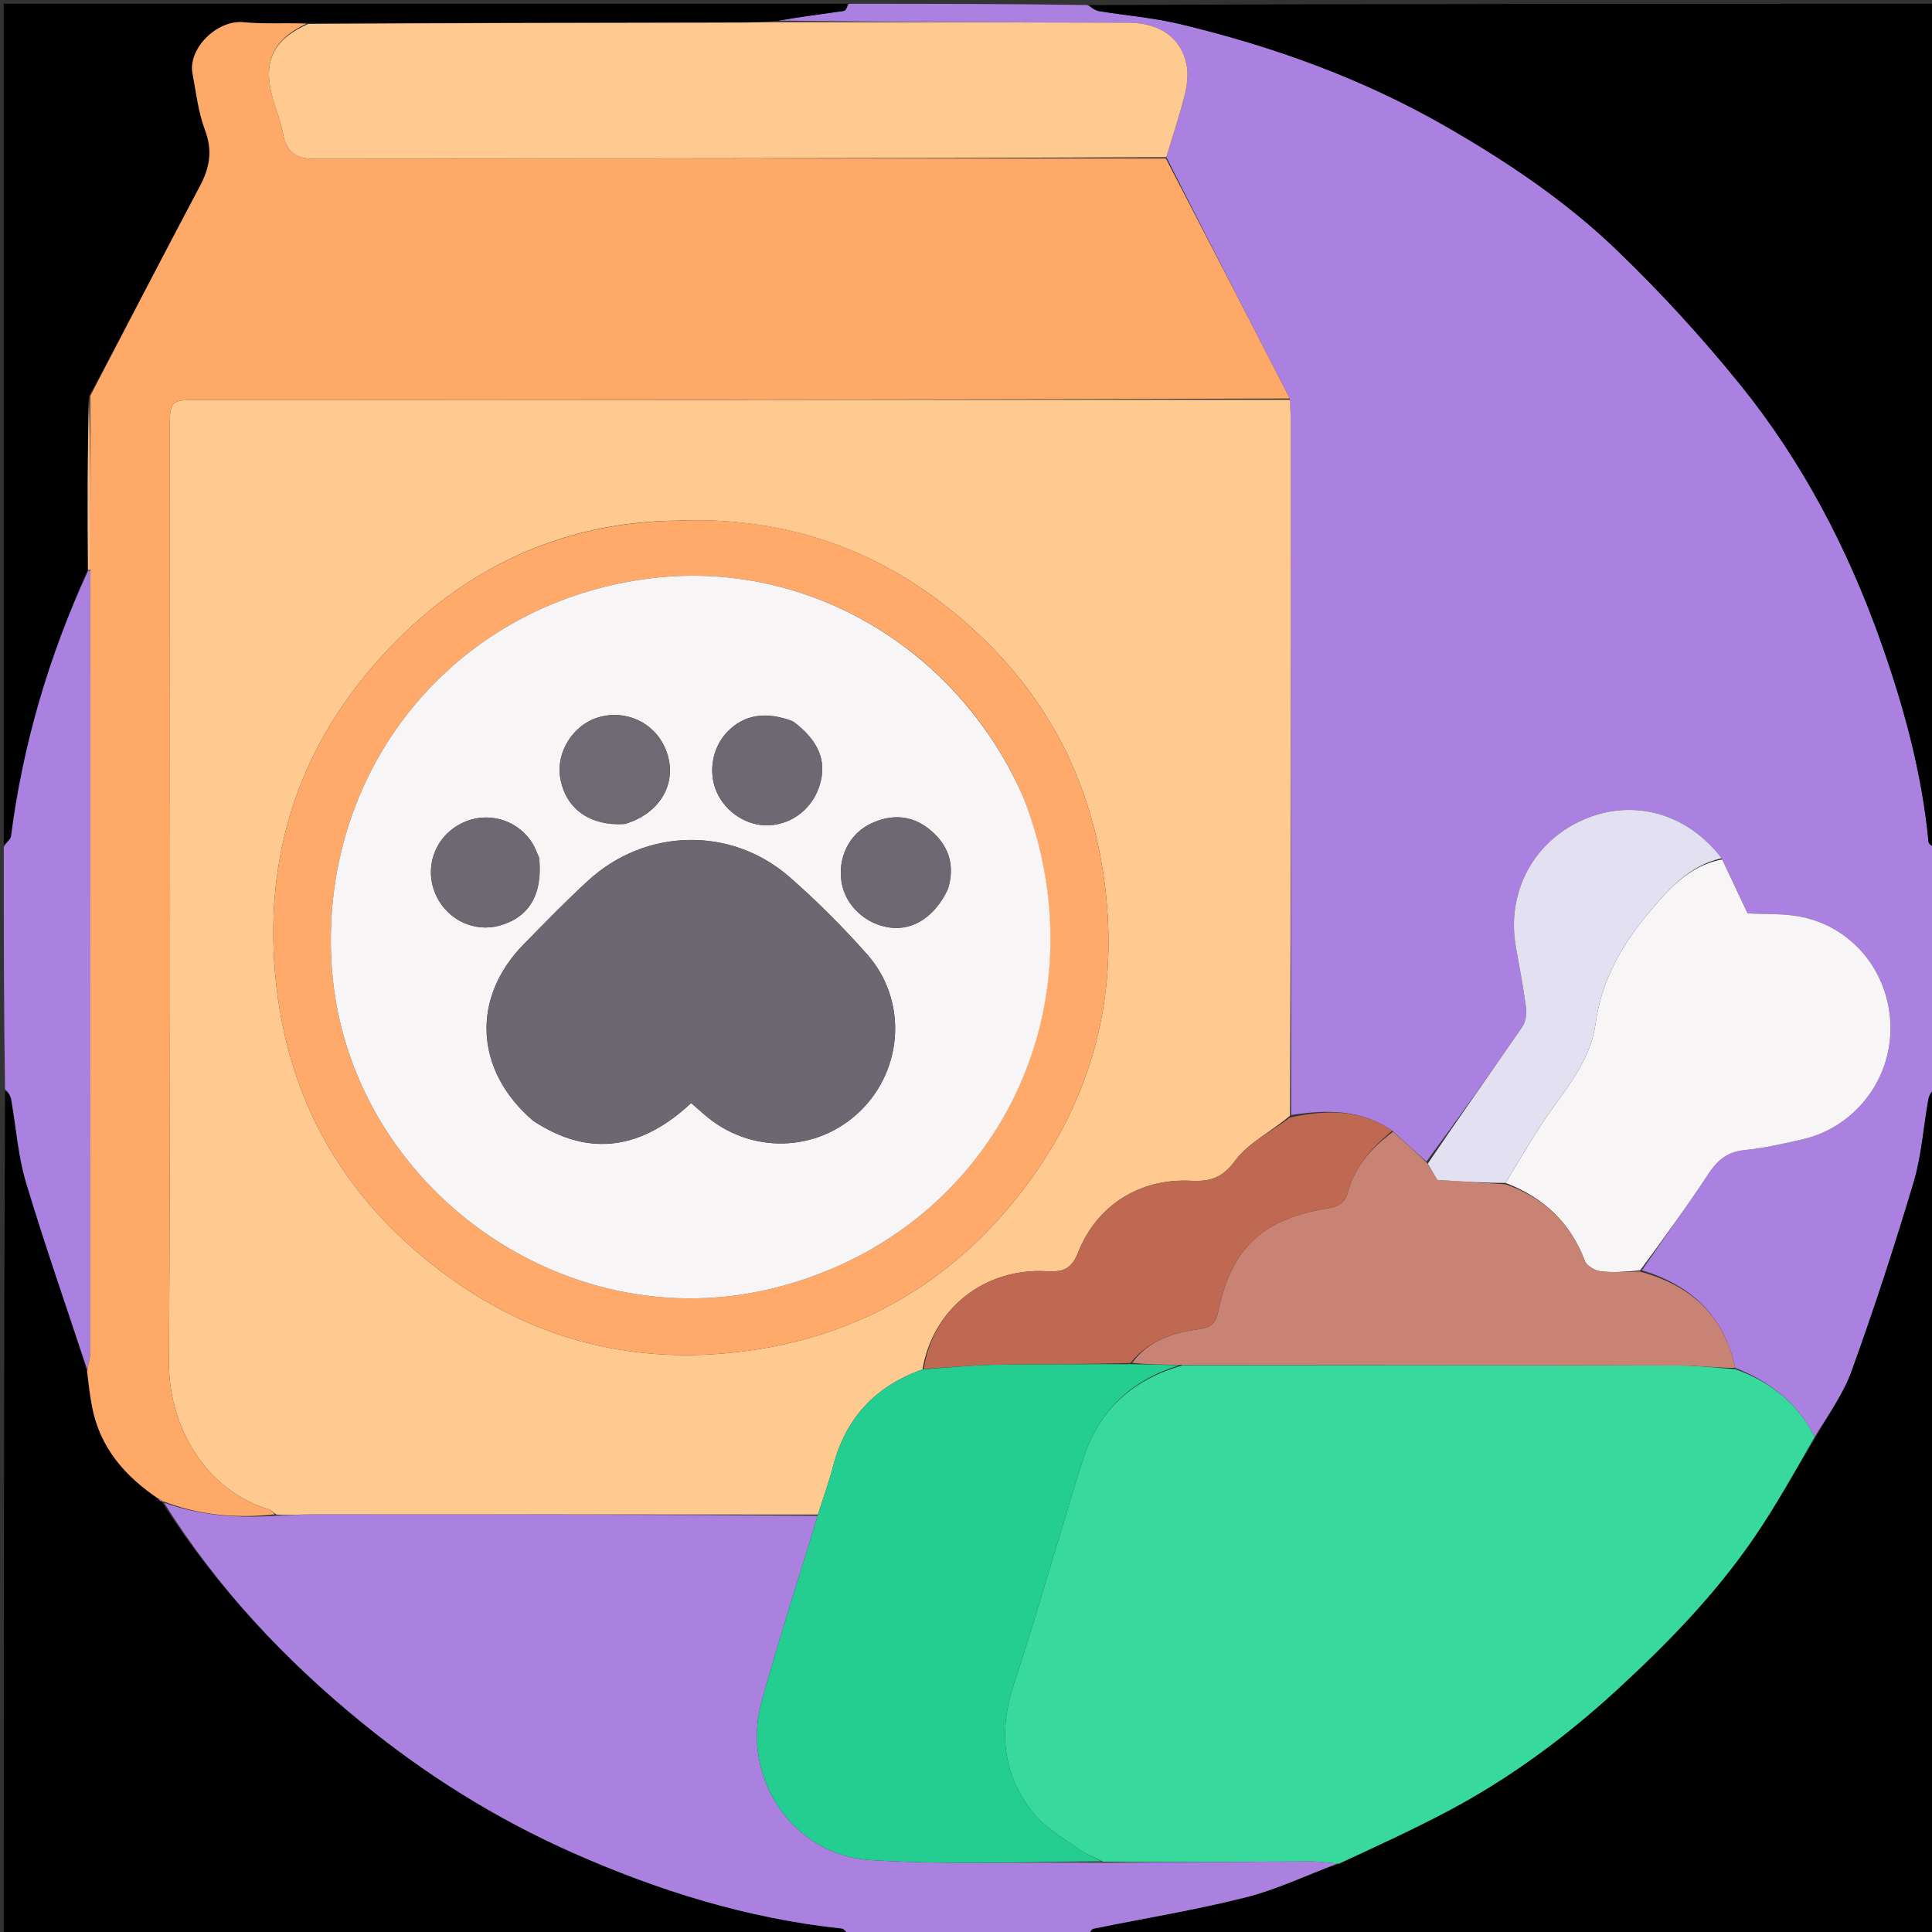 <svg version="1.1" id="Layer_1" xmlns="http://www.w3.org/2000/svg" xmlns:xlink="http://www.w3.org/1999/xlink" x="0px" y="0px"
	 width="100%" viewBox="0 0 512 512" enable-background="new 0 0 512 512" xml:space="preserve">
<rect x="0" y="0" width="512" height="512" fill="#333333" stroke="none"/>
<path fill="#AA80E0" opacity="1" stroke="none" 
	d="
M225,1 
	C246.021,1 267.042,1 288.191,1.336 
	C289.325,2.113 290.294,2.786 291.344,2.958 
	C298.407,4.115 305.603,4.683 312.541,6.338 
	C337.207,12.222 360.877,20.722 382.994,33.407 
	C399.29,42.753 414.845,53.193 428.346,66.158 
	C439.982,77.334 450.969,89.331 461.12,101.874 
	C477.554,122.181 489.58,145.146 498.333,169.767 
	C504.489,187.082 509.329,204.73 511.085,223.115 
	C511.151,223.798 512.336,224.374 513,225 
	C513,246.021 513,267.042 512.669,288.191 
	C511.894,289.319 511.226,290.278 511.04,291.323 
	C509.73,298.661 509.247,306.234 507.132,313.324 
	C502.122,330.123 496.674,346.811 490.724,363.3 
	C488.46,369.574 484.339,375.179 480.912,380.776 
	C476.247,371.699 469.026,366.147 459.851,362.496 
	C456.83,348.512 448.069,340.592 435.116,336.633 
	C441.148,327.872 447.188,319.516 452.865,310.92 
	C455.241,307.322 457.915,305.217 462.364,304.779 
	C467.467,304.277 472.523,303.107 477.542,301.974 
	C491.148,298.904 500.872,286.723 500.994,272.797 
	C501.12,258.522 491.646,246.058 477.739,243.053 
	C472.843,241.995 467.648,242.324 463.118,242.052 
	C460.858,237.253 458.622,232.506 456.253,227.444 
	C447.111,215.438 432.712,211.516 419.654,217.198 
	C406.338,222.992 399.153,236.536 401.725,250.938 
	C402.687,256.326 403.724,261.707 404.425,267.13 
	C404.635,268.753 404.303,270.839 403.401,272.152 
	C395.121,284.201 386.662,296.126 378.022,307.83 
	C374.916,305.023 372.042,302.473 368.954,299.644 
	C360.451,293.842 351.42,294.106 342.164,295.488 
	C342.13,234.32 342.121,173.617 342.096,112.914 
	C342.095,110.591 341.935,108.269 341.803,105.606 
	C330.824,84.176 319.893,63.086 309.094,41.646 
	C310.84,35.875 312.626,30.498 313.987,25.015 
	C314.609,22.508 314.95,19.683 314.455,17.193 
	C313.019,9.957 307.337,6.032 298.934,6.008 
	C267.974,5.921 237.015,5.862 206.282,5.463 
	C212.23,4.409 217.96,3.73 223.665,2.883 
	C224.192,2.805 224.559,1.653 225,1 
z"/>
<path fill="#000000" opacity="1" stroke="none" 
	d="
M513,224.531 
	C512.336,224.374 511.151,223.798 511.085,223.115 
	C509.329,204.73 504.489,187.082 498.333,169.767 
	C489.58,145.146 477.554,122.181 461.12,101.874 
	C450.969,89.331 439.982,77.334 428.346,66.158 
	C414.845,53.193 399.29,42.753 382.994,33.407 
	C360.877,20.722 337.207,12.222 312.541,6.338 
	C305.603,4.683 298.407,4.115 291.344,2.958 
	C290.294,2.786 289.325,2.113 288.66,1.336 
	C363.594,1 438.187,1 513,1 
	C513,75.354 513,149.708 513,224.531 
z"/>
<path fill="#000000" opacity="1" stroke="none" 
	d="
M481.065,381.089 
	C484.339,375.179 488.46,369.574 490.724,363.3 
	C496.674,346.811 502.122,330.123 507.132,313.324 
	C509.247,306.234 509.73,298.661 511.04,291.323 
	C511.226,290.278 511.894,289.319 512.669,288.66 
	C513,363.594 513,438.187 513,513 
	C438.646,513 364.292,513 289.128,512.669 
	C288.82,511.92 289.266,511.236 289.829,511.121 
	C303.268,508.376 316.842,506.175 330.125,502.823 
	C338.459,500.719 346.361,496.902 354.802,493.913 
	C364.625,489.349 374.231,484.969 383.551,480.047 
	C399.916,471.403 414.759,460.456 428.349,447.984 
	C441.744,435.691 454.472,422.632 464.796,407.568 
	C470.646,399.034 475.669,389.934 481.065,381.089 
z"/>
<path fill="#000000" opacity="1" stroke="none" 
	d="
M225,513 
	C150.406,513 75.813,513 1,513 
	C1,438.646 1,364.292 1.336,289.129 
	C2.113,289.326 2.772,290.293 2.961,291.344 
	C4.279,298.69 4.768,306.273 6.898,313.368 
	C11.905,330.044 17.68,346.49 23.082,363.442 
	C23.485,366.889 23.844,369.943 24.433,372.952 
	C26.532,383.675 33.113,391.193 41.998,397.345 
	C42.403,397.748 42.71,397.902 43.024,398.028 
	C43.03,397.999 42.972,398.002 43.076,398.34 
	C57.638,420.896 75.533,439.944 96.07,456.65 
	C113.043,470.456 131.375,481.926 151.371,490.825 
	C174.324,501.039 198.033,508.43 223.111,511.084 
	C223.8,511.157 224.373,512.336 225,513 
z"/>
<path fill="#AA81DF" opacity="1" stroke="none" 
	d="
M225.469,513 
	C224.373,512.336 223.8,511.157 223.111,511.084 
	C198.033,508.43 174.324,501.039 151.371,490.825 
	C131.375,481.926 113.043,470.456 96.07,456.65 
	C75.533,439.944 57.638,420.896 43.46,398.231 
	C53.155,401.672 62.98,402.391 73.433,401.668 
	C76.851,401.595 79.84,401.316 82.829,401.315 
	C127.472,401.313 172.115,401.347 216.686,401.698 
	C211.644,418.386 206.304,434.647 201.794,451.136 
	C196.347,471.053 210.026,491.621 230.599,492.93 
	C250.984,494.228 271.502,493.423 292.391,493.631 
	C310.902,493.571 328.985,493.396 347.068,493.297 
	C349.53,493.284 351.994,493.659 354.457,493.854 
	C346.361,496.902 338.459,500.719 330.125,502.823 
	C316.842,506.175 303.268,508.376 289.829,511.121 
	C289.266,511.236 288.82,511.92 288.659,512.669 
	C267.979,513 246.958,513 225.469,513 
z"/>
<path fill="#000000" opacity="1" stroke="none" 
	d="
M224.531,1 
	C224.559,1.653 224.192,2.805 223.665,2.883 
	C217.96,3.73 212.23,4.409 205.814,5.556 
	C199.303,5.986 193.485,5.991 187.667,6 
	C152.43,6.053 117.193,6.106 81.496,6.084 
	C75.538,6.006 69.999,6.421 64.551,5.896 
	C57.385,5.205 49.816,12.982 51.015,19.424 
	C51.96,24.5 52.551,29.751 54.35,34.529 
	C56.38,39.923 55.591,44.407 53.015,49.262 
	C43.213,67.737 33.619,86.322 23.561,105.085 
	C23.171,120.544 23.167,135.783 23.087,151.391 
	C12.893,174.068 6.062,197.315 2.926,221.636 
	C2.815,222.492 1.665,223.215 1,224 
	C1,149.739 1,75.479 1,1 
	C75.354,1 149.708,1 224.531,1 
z"/>
<path fill="#AA80E0" opacity="1" stroke="none" 
	d="
M1,224.469 
	C1.665,223.215 2.815,222.492 2.926,221.636 
	C6.062,197.315 12.893,174.068 23.277,151.42 
	C23.543,151.08 23.92,151.157 23.931,151.615 
	C23.953,220.798 23.969,289.521 23.94,358.244 
	C23.939,359.84 23.421,361.434 23.145,363.029 
	C17.68,346.49 11.905,330.044 6.898,313.368 
	C4.768,306.273 4.279,298.69 2.961,291.344 
	C2.772,290.293 2.113,289.326 1.336,288.66 
	C1,267.646 1,246.292 1,224.469 
z"/>
<path fill="#FFCA90" opacity="1" stroke="none" 
	d="
M216.757,401.372 
	C172.115,401.347 127.472,401.313 82.829,401.315 
	C79.84,401.316 76.851,401.595 73.278,401.383 
	C72.159,400.649 71.676,400.106 71.083,399.928 
	C54.692,395.023 44.684,378.216 44.781,361.142 
	C45.25,278.852 44.992,196.557 44.993,114.264 
	C44.993,105.998 44.995,105.996 52.991,105.995 
	C149.277,105.978 245.563,105.962 341.849,105.946 
	C341.935,108.269 342.095,110.591 342.096,112.914 
	C342.121,173.617 342.13,234.32 341.857,295.681 
	C336.74,299.996 330.842,302.863 327.378,307.534 
	C323.973,312.124 320.835,313.182 315.588,312.917 
	C302.083,312.235 290.665,319.397 285.74,331.863 
	C283.948,336.397 281.699,337.141 277.324,336.896 
	C260.77,335.966 247.179,346.981 244.466,362.904 
	C231.801,367.406 224.071,375.942 220.76,388.611 
	C219.634,392.919 218.103,397.122 216.757,401.372 
M179.534,137.961 
	C150.572,138.266 125.732,149.228 105.561,169.327 
	C81.214,193.588 69.843,223.306 72.916,258.076 
	C75.938,292.269 91.969,319.068 119.502,338.84 
	C142.778,355.556 169.043,361.831 197.577,358.052 
	C227.432,354.099 251.705,340.075 270.167,316.532 
	C288.4,293.281 296.216,266.749 293.104,237.101 
	C289.775,205.389 275.326,179.809 250.376,160.415 
	C229.978,144.56 206.543,136.936 179.534,137.961 
z"/>
<path fill="#FFA969" opacity="1" stroke="none" 
	d="
M341.803,105.606 
	C245.563,105.962 149.277,105.978 52.991,105.995 
	C44.995,105.996 44.993,105.998 44.993,114.264 
	C44.992,196.557 45.25,278.852 44.781,361.142 
	C44.684,378.216 54.692,395.023 71.083,399.928 
	C71.676,400.106 72.159,400.649 72.849,401.306 
	C62.98,402.391 53.155,401.672 43.356,397.893 
	C42.972,398.002 43.03,397.999 43.008,397.729 
	C42.624,397.339 42.262,397.218 41.9,397.097 
	C33.113,391.193 26.532,383.675 24.433,372.952 
	C23.844,369.943 23.485,366.889 23.082,363.442 
	C23.421,361.434 23.939,359.84 23.94,358.244 
	C23.969,289.521 23.953,220.798 23.953,151.136 
	C23.958,135.087 23.953,119.976 23.947,104.866 
	C33.619,86.322 43.213,67.737 53.015,49.262 
	C55.591,44.407 56.38,39.923 54.35,34.529 
	C52.551,29.751 51.96,24.5 51.015,19.424 
	C49.816,12.982 57.385,5.205 64.551,5.896 
	C69.999,6.421 75.538,6.006 81.223,6.275 
	C72.424,10.428 69.614,16.207 72.179,25.717 
	C73.044,28.927 74.412,32.031 74.979,35.284 
	C75.883,40.472 78.434,42.138 83.824,42.125 
	C158.869,41.939 233.915,41.997 308.961,41.996 
	C319.893,63.086 330.824,84.176 341.803,105.606 
z"/>
<path fill="#37D99D" opacity="1" stroke="none" 
	d="
M354.802,493.913 
	C351.994,493.659 349.53,493.284 347.068,493.297 
	C328.985,493.396 310.902,493.571 292.235,493.357 
	C289.738,492.038 287.655,491.32 285.945,490.085 
	C281.828,487.112 277.157,484.494 274.012,480.664 
	C265.519,470.324 264.59,458.547 268.789,445.956 
	C272.991,433.357 276.664,420.58 280.558,407.878 
	C282.798,400.575 284.859,393.212 287.28,385.97 
	C291.502,373.343 300.341,365.508 313.512,361.807 
	C357.824,361.76 401.677,361.771 445.529,361.888 
	C450.318,361.9 455.105,362.521 459.893,362.86 
	C469.026,366.147 476.247,371.699 480.912,380.776 
	C475.669,389.934 470.646,399.034 464.796,407.568 
	C454.472,422.632 441.744,435.691 428.349,447.984 
	C414.759,460.456 399.916,471.403 383.551,480.047 
	C374.231,484.969 364.625,489.349 354.802,493.913 
z"/>
<path fill="#FFCA90" opacity="1" stroke="none" 
	d="
M309.094,41.646 
	C233.915,41.997 158.869,41.939 83.824,42.125 
	C78.434,42.138 75.883,40.472 74.979,35.284 
	C74.412,32.031 73.044,28.927 72.179,25.717 
	C69.614,16.207 72.424,10.428 81.683,6.351 
	C117.193,6.106 152.43,6.053 187.667,6 
	C193.485,5.991 199.303,5.986 205.588,5.885 
	C237.015,5.862 267.974,5.921 298.934,6.008 
	C307.337,6.032 313.019,9.957 314.455,17.193 
	C314.95,19.683 314.609,22.508 313.987,25.015 
	C312.626,30.498 310.84,35.875 309.094,41.646 
z"/>
<path fill="#F8F5F7" opacity="1" stroke="none" 
	d="
M456.386,227.759 
	C458.622,232.506 460.858,237.253 463.118,242.052 
	C467.648,242.324 472.843,241.995 477.739,243.053 
	C491.646,246.058 501.12,258.522 500.994,272.797 
	C500.872,286.723 491.148,298.904 477.542,301.974 
	C472.523,303.107 467.467,304.277 462.364,304.779 
	C457.915,305.217 455.241,307.322 452.865,310.92 
	C447.188,319.516 441.148,327.872 434.652,336.656 
	C430.742,337.005 427.399,337.312 424.144,336.912 
	C422.637,336.727 420.499,335.463 420.012,334.173 
	C416.177,324.017 409.12,317.381 399.002,313.488 
	C402.177,308.094 405.269,303.022 408.49,298.033 
	C414.023,289.463 421.365,282.011 422.866,271.117 
	C424.353,260.323 429.457,250.863 436.377,242.593 
	C441.79,236.125 447.305,229.438 456.386,227.759 
z"/>
<path fill="#C98375" opacity="1" stroke="none" 
	d="
M398.978,313.846 
	C409.12,317.381 416.177,324.017 420.012,334.173 
	C420.499,335.463 422.637,336.727 424.144,336.912 
	C427.399,337.312 430.742,337.005 434.513,336.964 
	C448.069,340.592 456.83,348.512 459.851,362.496 
	C455.105,362.521 450.318,361.9 445.529,361.888 
	C401.677,361.771 357.824,361.76 313.05,361.725 
	C308.073,361.651 304.018,361.571 300.053,361.184 
	C304.588,354.925 311.184,353.172 317.968,352.207 
	C321.037,351.771 322.255,350.429 322.826,347.641 
	C326.259,330.875 334.473,323.035 351.896,320.212 
	C354.767,319.747 356.413,318.786 357.173,315.971 
	C359.04,309.061 363.587,304.09 369.168,299.923 
	C372.042,302.473 374.916,305.023 378.14,308.134 
	C379.501,310.353 380.512,312.011 380.932,312.7 
	C387.567,313.121 393.272,313.484 398.978,313.846 
z"/>
<path fill="#BF6952" opacity="1" stroke="none" 
	d="
M368.954,299.644 
	C363.587,304.09 359.04,309.061 357.173,315.971 
	C356.413,318.786 354.767,319.747 351.896,320.212 
	C334.473,323.035 326.259,330.875 322.826,347.641 
	C322.255,350.429 321.037,351.771 317.968,352.207 
	C311.184,353.172 304.588,354.925 299.588,361.212 
	C287.402,361.573 275.769,361.474 264.141,361.675 
	C257.69,361.787 251.249,362.4 244.803,362.787 
	C247.179,346.981 260.77,335.966 277.324,336.896 
	C281.699,337.141 283.948,336.397 285.74,331.863 
	C290.665,319.397 302.083,312.235 315.588,312.917 
	C320.835,313.182 323.973,312.124 327.378,307.534 
	C330.842,302.863 336.74,299.996 341.879,296.146 
	C351.42,294.106 360.451,293.842 368.954,299.644 
z"/>
<path fill="#E3E0F2" opacity="1" stroke="none" 
	d="
M399.002,313.488 
	C393.272,313.484 387.567,313.121 380.932,312.7 
	C380.512,312.011 379.501,310.353 378.372,308.391 
	C386.662,296.126 395.121,284.201 403.401,272.152 
	C404.303,270.839 404.635,268.753 404.425,267.13 
	C403.724,261.707 402.687,256.326 401.725,250.938 
	C399.153,236.536 406.338,222.992 419.654,217.198 
	C432.712,211.516 447.111,215.438 456.253,227.444 
	C447.305,229.438 441.79,236.125 436.377,242.593 
	C429.457,250.863 424.353,260.323 422.866,271.117 
	C421.365,282.011 414.023,289.463 408.49,298.033 
	C405.269,303.022 402.177,308.094 399.002,313.488 
z"/>
<path fill="#AA81DF" opacity="1" stroke="none" 
	d="
M41.998,397.345 
	C42.262,397.218 42.624,397.339 43.002,397.758 
	C42.71,397.902 42.403,397.748 41.998,397.345 
z"/>
<path fill="#23CE90" opacity="1" stroke="none" 
	d="
M244.466,362.904 
	C251.249,362.4 257.69,361.787 264.141,361.675 
	C275.769,361.474 287.402,361.573 299.498,361.519 
	C304.018,361.571 308.073,361.651 312.591,361.813 
	C300.341,365.508 291.502,373.343 287.28,385.97 
	C284.859,393.212 282.798,400.575 280.558,407.878 
	C276.664,420.58 272.991,433.357 268.789,445.956 
	C264.59,458.547 265.519,470.324 274.012,480.664 
	C277.157,484.494 281.828,487.112 285.945,490.085 
	C287.655,491.32 289.738,492.038 291.807,493.266 
	C271.502,493.423 250.984,494.228 230.599,492.93 
	C210.026,491.621 196.347,471.053 201.794,451.136 
	C206.304,434.647 211.644,418.386 216.686,401.698 
	C218.103,397.122 219.634,392.919 220.76,388.611 
	C224.071,375.942 231.801,367.406 244.466,362.904 
z"/>
<path fill="#FFBA80" opacity="1" stroke="none" 
	d="
M23.561,105.085 
	C23.953,119.976 23.958,135.087 23.942,150.677 
	C23.92,151.157 23.543,151.08 23.353,151.051 
	C23.167,135.783 23.171,120.544 23.561,105.085 
z"/>
<path fill="#FFAA6A" opacity="1" stroke="none" 
	d="
M180.028,137.959 
	C206.543,136.936 229.978,144.56 250.376,160.415 
	C275.326,179.809 289.775,205.389 293.104,237.101 
	C296.216,266.749 288.4,293.281 270.167,316.532 
	C251.705,340.075 227.432,354.099 197.577,358.052 
	C169.043,361.831 142.778,355.556 119.502,338.84 
	C91.969,319.068 75.938,292.269 72.916,258.076 
	C69.843,223.306 81.214,193.588 105.561,169.327 
	C125.732,149.228 150.572,138.266 180.028,137.959 
M271.21,211.348 
	C254.276,172.031 214.183,148.326 172.876,153.208 
	C121.521,159.279 85.276,202.325 87.795,254.255 
	C90.638,312.882 148.523,355.697 205.447,341.277 
	C262.944,326.713 292.976,267.984 271.21,211.348 
z"/>
<path fill="#F7F5F6" opacity="1" stroke="none" 
	d="
M271.369,211.698 
	C292.976,267.984 262.944,326.713 205.447,341.277 
	C148.523,355.697 90.638,312.882 87.795,254.255 
	C85.276,202.325 121.521,159.279 172.876,153.208 
	C214.183,148.326 254.276,172.031 271.369,211.698 
M141.441,297.123 
	C156.596,307.06 170.383,304.23 183.163,292.318 
	C184.47,293.46 185.578,294.43 186.689,295.396 
	C198.806,305.937 216.587,305.515 227.983,294.418 
	C239.477,283.224 240.477,264.906 229.714,252.812 
	C223.302,245.608 216.446,238.709 209.177,232.377 
	C193.706,218.9 171.015,219.459 155.847,233.387 
	C149.96,238.792 144.389,244.546 138.786,250.251 
	C124.841,264.451 125.721,283.673 141.441,297.123 
M165.725,218.321 
	C175.396,215.408 179.941,206.803 176.289,198.321 
	C173.313,191.408 165.776,187.938 158.502,190.132 
	C151.87,192.132 147.359,199.283 148.46,206.055 
	C149.776,214.151 156.097,218.927 165.725,218.321 
M251.269,235.43 
	C253.181,229.125 251.326,223.889 246.384,219.842 
	C241.685,215.995 236.301,215.694 230.906,218.207 
	C224.972,220.971 221.895,227.449 223.061,234.013 
	C224.127,240.017 229.416,244.93 235.744,245.796 
	C241.961,246.646 247.68,243.056 251.269,235.43 
M210.117,191.164 
	C203.029,188.385 197.084,189.362 192.671,194.032 
	C188.755,198.176 187.634,204.599 189.914,209.835 
	C192.294,215.304 198.057,218.99 203.789,218.71 
	C210.108,218.402 215.428,214.135 217.273,207.897 
	C219.119,201.651 216.999,196.331 210.117,191.164 
M142.849,227.237 
	C142.299,226.03 141.865,224.753 141.181,223.628 
	C137.069,216.861 128.455,214.674 121.567,218.594 
	C114.835,222.426 112.311,230.597 115.705,237.571 
	C118.766,243.859 125.778,247.115 132.349,245.301 
	C140.137,243.151 143.838,237.168 142.849,227.237 
z"/>
<path fill="#6C6771" opacity="1" stroke="none" 
	d="
M141.142,296.921 
	C125.721,283.673 124.841,264.451 138.786,250.251 
	C144.389,244.546 149.96,238.792 155.847,233.387 
	C171.015,219.459 193.706,218.9 209.177,232.377 
	C216.446,238.709 223.302,245.608 229.714,252.812 
	C240.477,264.906 239.477,283.224 227.983,294.418 
	C216.587,305.515 198.806,305.937 186.689,295.396 
	C185.578,294.43 184.47,293.46 183.163,292.318 
	C170.383,304.23 156.596,307.06 141.142,296.921 
z"/>
<path fill="#6E6973" opacity="1" stroke="none" 
	d="
M165.339,218.418 
	C156.097,218.927 149.776,214.151 148.46,206.055 
	C147.359,199.283 151.87,192.132 158.502,190.132 
	C165.776,187.938 173.313,191.408 176.289,198.321 
	C179.941,206.803 175.396,215.408 165.339,218.418 
z"/>
<path fill="#6D6872" opacity="1" stroke="none" 
	d="
M251.156,235.812 
	C247.68,243.056 241.961,246.646 235.744,245.796 
	C229.416,244.93 224.127,240.017 223.061,234.013 
	C221.895,227.449 224.972,220.971 230.906,218.207 
	C236.301,215.694 241.685,215.995 246.384,219.842 
	C251.326,223.889 253.181,229.125 251.156,235.812 
z"/>
<path fill="#6D6872" opacity="1" stroke="none" 
	d="
M210.438,191.358 
	C216.999,196.331 219.119,201.651 217.273,207.897 
	C215.428,214.135 210.108,218.402 203.789,218.71 
	C198.057,218.99 192.294,215.304 189.914,209.835 
	C187.634,204.599 188.755,198.176 192.671,194.032 
	C197.084,189.362 203.029,188.385 210.438,191.358 
z"/>
<path fill="#6D6872" opacity="1" stroke="none" 
	d="
M142.931,227.65 
	C143.838,237.168 140.137,243.151 132.349,245.301 
	C125.778,247.115 118.766,243.859 115.705,237.571 
	C112.311,230.597 114.835,222.426 121.567,218.594 
	C128.455,214.674 137.069,216.861 141.181,223.628 
	C141.865,224.753 142.299,226.03 142.931,227.65 
z"/>
</svg>